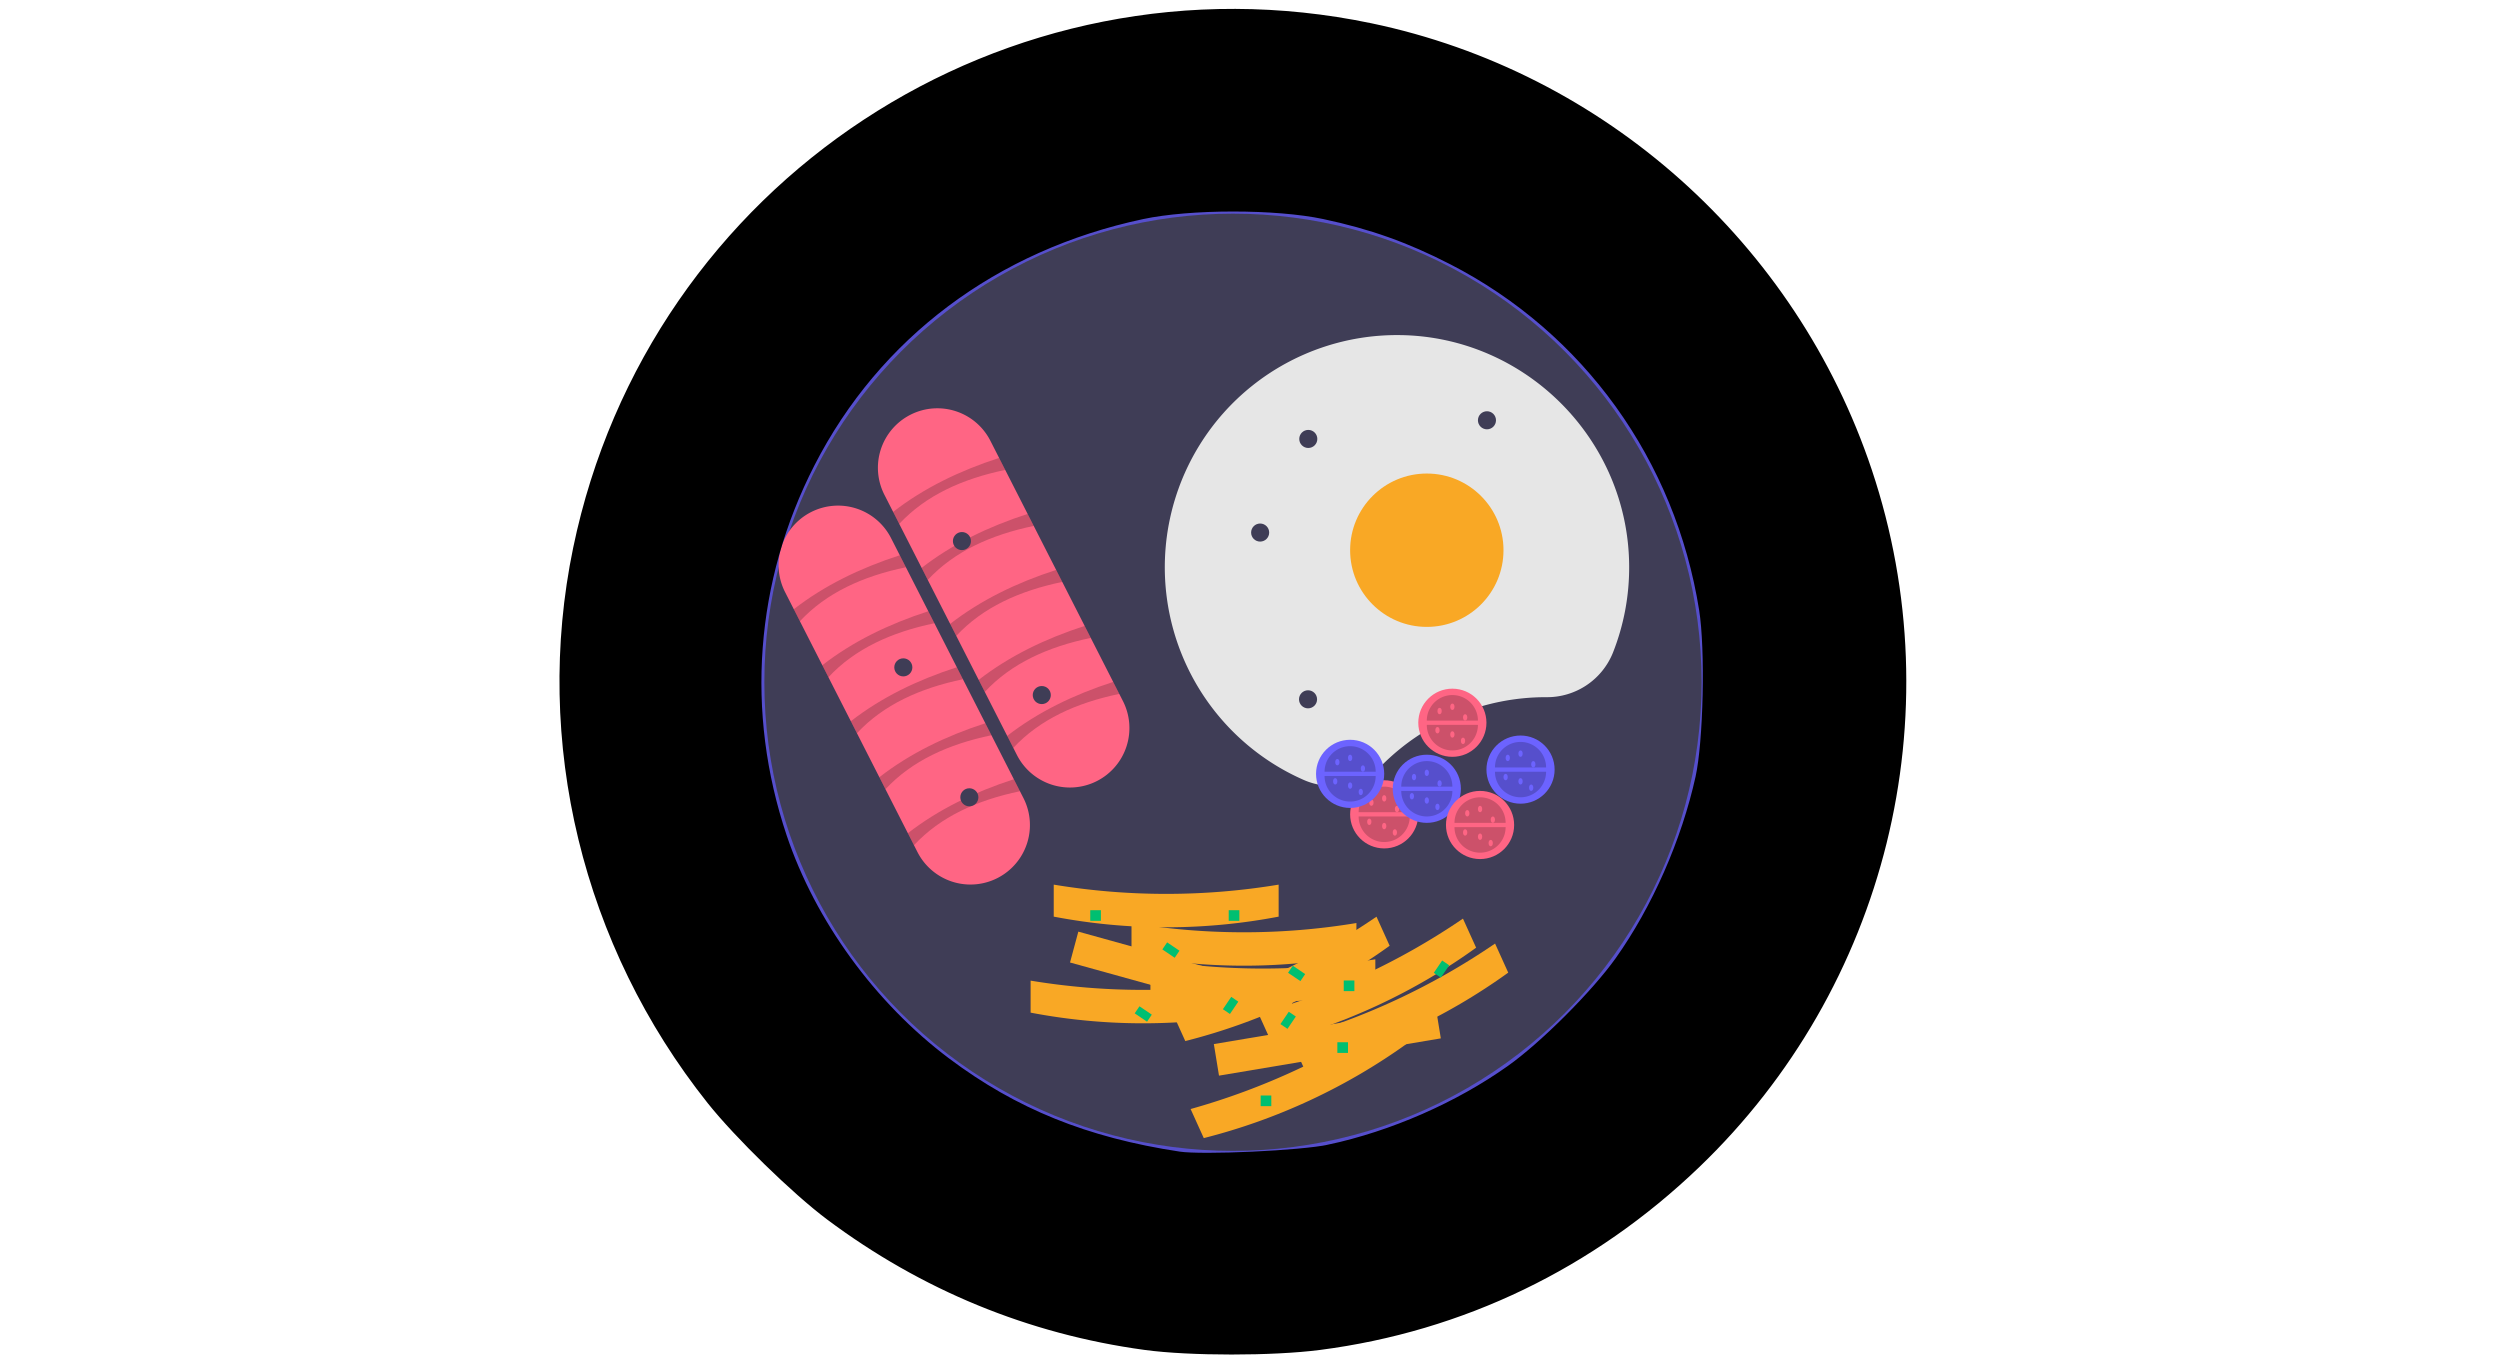 <?xml version="1.0" encoding="UTF-8" standalone="no"?>
<svg
   xmlns:dc="http://purl.org/dc/elements/1.1/"
   xmlns:cc="http://creativecommons.org/ns#"
   xmlns:rdf="http://www.w3.org/1999/02/22-rdf-syntax-ns#"
   xmlns:svg="http://www.w3.org/2000/svg"
   xmlns="http://www.w3.org/2000/svg"
   xmlns:sodipodi="http://sodipodi.sourceforge.net/DTD/sodipodi-0.dtd"
   xmlns:inkscape="http://www.inkscape.org/namespaces/inkscape"
   id="e8a6e089-f0a2-4336-8fc5-733c88302415"
   data-name="Layer 1"
   width="888"
   height="485.489"
   viewBox="0 0 888 485.489"
   version="1.1"
   sodipodi:docname="food.svg"
   inkscape:version="1.0.2 (e86c8708, 2021-01-15)">
  <defs
     id="defs247" />
  <sodipodi:namedview
     pagecolor="#ffffff"
     bordercolor="#666666"
     borderopacity="1"
     objecttolerance="10"
     gridtolerance="10"
     guidetolerance="10"
     inkscape:pageopacity="0"
     inkscape:pageshadow="2"
     inkscape:window-width="1536"
     inkscape:window-height="960"
     id="namedview245"
     showgrid="false"
     inkscape:zoom="0.83886334"
     inkscape:cx="597.53634"
     inkscape:cy="183.72786"
     inkscape:window-x="0"
     inkscape:window-y="0"
     inkscape:window-maximized="0"
     inkscape:current-layer="e8a6e089-f0a2-4336-8fc5-733c88302415" />
  <title
     id="title10">breakfast</title>
  <ellipse
     cx="437.951"
     cy="242.345"
     fill="#6c63ff"
     id="circle42"
     rx="235.304"
     ry="235.299"
     style="stroke-width:0.973" />
  <path
     d="M 437.951,414.091 A 171.748,171.744 0 1 1 559.396,363.788 170.627,170.623 0 0 1 437.951,414.091 Z m 0,-332.899 c -88.862,0 -161.157,72.293 -161.157,161.153 0,88.86 72.295,161.153 161.157,161.153 88.862,0 161.157,-72.293 161.157,-161.153 0,-88.86 -72.295,-161.153 -161.157,-161.153 z"
     opacity="0.2"
     id="path44"
     style="stroke-width:0.973" />
  <ellipse
     cx="437.951"
     cy="242.345"
     fill="#3f3d56"
     id="circle46"
     rx="166.453"
     ry="166.449"
     style="stroke-width:0.973" />
  <path
     d="m 314.163,175.789 a 21.125,21.124 0 1 1 37.649,-19.172 l 47.027,92.345 a 21.125,21.124 0 1 1 -37.649,19.172 z"
     fill="#ff6584"
     id="path48"
     style="stroke-width:0.973" />
  <path
     d="m 319.409,186.089 -2.171,-4.262 c 10.832,-8.416 23.552,-14.606 37.649,-19.172 l 2.171,4.262 c -15.257,3.177 -28.238,9.057 -37.649,19.172 z"
     opacity="0.2"
     id="path50"
     style="stroke-width:0.973" />
  <path
     d="m 329.537,205.979 -2.171,-4.262 c 10.832,-8.416 23.552,-14.606 37.649,-19.172 l 2.171,4.262 c -15.257,3.177 -28.238,9.057 -37.649,19.172 z"
     opacity="0.2"
     id="path52"
     style="stroke-width:0.973" />
  <path
     d="m 339.666,225.868 -2.171,-4.262 c 10.832,-8.416 23.552,-14.606 37.649,-19.172 l 2.171,4.262 c -15.257,3.177 -28.238,9.057 -37.649,19.172 z"
     opacity="0.2"
     id="path54"
     style="stroke-width:0.973" />
  <path
     d="m 349.795,245.758 -2.171,-4.262 c 10.832,-8.416 23.552,-14.606 37.649,-19.172 l 2.171,4.262 c -15.257,3.177 -28.238,9.057 -37.649,19.172 z"
     opacity="0.2"
     id="path56"
     style="stroke-width:0.973" />
  <path
     d="m 359.924,265.648 -2.171,-4.262 c 10.832,-8.416 23.552,-14.606 37.649,-19.172 l 2.171,4.262 c -15.257,3.177 -28.238,9.057 -37.649,19.172 z"
     opacity="0.2"
     id="path58"
     style="stroke-width:0.973" />
  <path
     d="m 278.882,210.359 a 21.125,21.124 0 1 1 37.649,-19.172 l 47.027,92.345 a 21.125,21.124 0 0 1 -37.649,19.172 z"
     fill="#ff6584"
     id="path60"
     style="stroke-width:0.973" />
  <path
     d="m 284.127,220.659 -2.171,-4.262 c 10.832,-8.416 23.552,-14.606 37.649,-19.172 l 2.171,4.262 c -15.257,3.177 -28.238,9.057 -37.649,19.172 z"
     opacity="0.2"
     id="path62"
     style="stroke-width:0.973" />
  <path
     d="m 294.256,240.549 -2.171,-4.262 c 10.832,-8.416 23.552,-14.606 37.649,-19.172 l 2.171,4.262 c -15.257,3.177 -28.238,9.057 -37.649,19.172 z"
     opacity="0.2"
     id="path64"
     style="stroke-width:0.973" />
  <path
     d="m 304.385,260.439 -2.171,-4.262 c 10.832,-8.416 23.552,-14.606 37.649,-19.172 l 2.171,4.262 c -15.257,3.177 -28.238,9.057 -37.649,19.172 z"
     opacity="0.2"
     id="path66"
     style="stroke-width:0.973" />
  <path
     d="m 314.514,280.329 -2.171,-4.262 c 10.832,-8.416 23.552,-14.606 37.649,-19.172 l 2.171,4.262 c -15.257,3.177 -28.238,9.057 -37.649,19.172 z"
     opacity="0.2"
     id="path68"
     style="stroke-width:0.973" />
  <path
     d="m 324.643,300.218 -2.171,-4.262 c 10.832,-8.416 23.552,-14.606 37.649,-19.172 l 2.171,4.262 c -15.257,3.177 -28.238,9.057 -37.649,19.172 z"
     opacity="0.2"
     id="path70"
     style="stroke-width:0.973" />
  <path
     d="m 549.172,247.641 0.148,1.3e-4 a 25.197,25.197 0 0 0 23.593,-15.803 82.248,82.247 0 0 0 5.765,-30.848 c -0.264,-44.685 -36.618,-81.344 -81.301,-81.962 a 82.483,82.481 0 0 0 -34.336,157.986 24.982,24.981 0 0 0 27.745,-5.145 82.205,82.203 0 0 1 58.385,-24.229 z"
     fill="#e6e6e6"
     id="path72"
     style="stroke-width:0.973" />
  <ellipse
     cx="506.802"
     cy="195.437"
     fill="#f9a825"
     id="circle74"
     rx="27.238"
     ry="27.237"
     style="stroke-width:0.973" />
  <ellipse
     cx="447.604"
     cy="189.165"
     fill="#3f3d56"
     id="circle76"
     rx="3.209"
     ry="3.209"
     style="stroke-width:0.973" />
  <ellipse
     cx="341.68"
     cy="192.191"
     fill="#3f3d56"
     id="circle78"
     rx="3.209"
     ry="3.209"
     style="stroke-width:0.973" />
  <ellipse
     cx="464.705"
     cy="155.912"
     fill="#3f3d56"
     id="circle80"
     rx="3.209"
     ry="3.209"
     style="stroke-width:0.973" />
  <ellipse
     cx="464.614"
     cy="248.398"
     fill="#3f3d56"
     id="circle82"
     rx="3.209"
     ry="3.209"
     style="stroke-width:0.973" />
  <ellipse
     cx="528.169"
     cy="149.285"
     fill="#3f3d56"
     id="circle84"
     rx="3.209"
     ry="3.209"
     style="stroke-width:0.973" />
  <ellipse
     cx="320.859"
     cy="237.049"
     fill="#3f3d56"
     id="circle86"
     rx="3.209"
     ry="3.209"
     style="stroke-width:0.973" />
  <ellipse
     cx="344.314"
     cy="283.201"
     fill="#3f3d56"
     id="circle88"
     rx="3.209"
     ry="3.209"
     style="stroke-width:0.973" />
  <ellipse
     cx="491.67"
     cy="289.254"
     fill="#ff6584"
     id="circle90"
     rx="12.106"
     ry="12.105"
     style="stroke-width:0.973" />
  <path
     d="m 500.749,290.01 a 9.079,9.079 0 0 1 -18.159,0"
     opacity="0.2"
     id="path92"
     style="stroke-width:0.973" />
  <path
     d="m 482.591,288.497 a 9.079,9.079 0 0 1 18.159,0"
     opacity="0.2"
     id="path94"
     style="stroke-width:0.973" />
  <ellipse
     cx="487.13"
     cy="285.092"
     rx="0.757"
     ry="1.135"
     fill="#ff6584"
     id="ellipse96"
     style="stroke-width:0.973" />
  <ellipse
     cx="491.67"
     cy="283.579"
     rx="0.757"
     ry="1.135"
     fill="#ff6584"
     id="ellipse98"
     style="stroke-width:0.973" />
  <ellipse
     cx="491.67"
     cy="293.415"
     rx="0.757"
     ry="1.135"
     fill="#ff6584"
     id="ellipse100"
     style="stroke-width:0.973" />
  <ellipse
     cx="496.209"
     cy="287.362"
     rx="0.757"
     ry="1.135"
     fill="#ff6584"
     id="ellipse102"
     style="stroke-width:0.973" />
  <ellipse
     cx="495.453"
     cy="295.685"
     rx="0.757"
     ry="1.135"
     fill="#ff6584"
     id="ellipse104"
     style="stroke-width:0.973" />
  <ellipse
     cx="486.373"
     cy="291.902"
     rx="0.757"
     ry="1.135"
     fill="#ff6584"
     id="ellipse106"
     style="stroke-width:0.973" />
  <ellipse
     cx="515.881"
     cy="256.72"
     fill="#ff6584"
     id="circle108"
     rx="12.106"
     ry="12.105"
     style="stroke-width:0.973" />
  <path
     d="m 524.96,257.477 a 9.079,9.079 0 0 1 -18.159,0"
     opacity="0.2"
     id="path110"
     style="stroke-width:0.973" />
  <path
     d="m 506.802,255.964 a 9.079,9.079 0 0 1 18.159,0"
     opacity="0.2"
     id="path112"
     style="stroke-width:0.973" />
  <ellipse
     cx="511.342"
     cy="252.559"
     rx="0.757"
     ry="1.135"
     fill="#ff6584"
     id="ellipse114"
     style="stroke-width:0.973" />
  <ellipse
     cx="515.881"
     cy="251.046"
     rx="0.757"
     ry="1.135"
     fill="#ff6584"
     id="ellipse116"
     style="stroke-width:0.973" />
  <ellipse
     cx="515.881"
     cy="260.881"
     rx="0.757"
     ry="1.135"
     fill="#ff6584"
     id="ellipse118"
     style="stroke-width:0.973" />
  <ellipse
     cx="520.421"
     cy="254.829"
     rx="0.757"
     ry="1.135"
     fill="#ff6584"
     id="ellipse120"
     style="stroke-width:0.973" />
  <ellipse
     cx="519.664"
     cy="263.151"
     rx="0.757"
     ry="1.135"
     fill="#ff6584"
     id="ellipse122"
     style="stroke-width:0.973" />
  <ellipse
     cx="510.585"
     cy="259.368"
     rx="0.757"
     ry="1.135"
     fill="#ff6584"
     id="ellipse124"
     style="stroke-width:0.973" />
  <ellipse
     cx="540.093"
     cy="273.365"
     fill="#6c63ff"
     id="circle126"
     rx="12.106"
     ry="12.105"
     style="stroke-width:0.973" />
  <path
     d="m 549.172,274.122 a 9.079,9.079 0 0 1 -18.159,0"
     opacity="0.2"
     id="path128"
     style="stroke-width:0.973" />
  <path
     d="m 531.013,272.609 a 9.079,9.079 0 0 1 18.159,0"
     opacity="0.2"
     id="path130"
     style="stroke-width:0.973" />
  <ellipse
     cx="535.553"
     cy="269.204"
     rx="0.757"
     ry="1.135"
     fill="#6c63ff"
     id="ellipse132"
     style="stroke-width:0.973" />
  <ellipse
     cx="540.093"
     cy="267.691"
     rx="0.757"
     ry="1.135"
     fill="#6c63ff"
     id="ellipse134"
     style="stroke-width:0.973" />
  <ellipse
     cx="540.093"
     cy="277.526"
     rx="0.757"
     ry="1.135"
     fill="#6c63ff"
     id="ellipse136"
     style="stroke-width:0.973" />
  <ellipse
     cx="544.632"
     cy="271.474"
     rx="0.757"
     ry="1.135"
     fill="#6c63ff"
     id="ellipse138"
     style="stroke-width:0.973" />
  <ellipse
     cx="543.876"
     cy="279.796"
     rx="0.757"
     ry="1.135"
     fill="#6c63ff"
     id="ellipse140"
     style="stroke-width:0.973" />
  <ellipse
     cx="534.796"
     cy="276.013"
     rx="0.757"
     ry="1.135"
     fill="#6c63ff"
     id="ellipse142"
     style="stroke-width:0.973" />
  <ellipse
     cx="479.564"
     cy="274.878"
     fill="#6c63ff"
     id="circle144"
     rx="12.106"
     ry="12.105"
     style="stroke-width:0.973" />
  <path
     d="m 488.643,275.635 a 9.079,9.079 0 0 1 -18.159,0"
     opacity="0.2"
     id="path146"
     style="stroke-width:0.973" />
  <path
     d="m 470.485,274.122 a 9.079,9.079 0 0 1 18.159,0"
     opacity="0.2"
     id="path148"
     style="stroke-width:0.973" />
  <ellipse
     cx="475.024"
     cy="270.717"
     rx="0.757"
     ry="1.135"
     fill="#6c63ff"
     id="ellipse150"
     style="stroke-width:0.973" />
  <ellipse
     cx="479.564"
     cy="269.204"
     rx="0.757"
     ry="1.135"
     fill="#6c63ff"
     id="ellipse152"
     style="stroke-width:0.973" />
  <ellipse
     cx="479.564"
     cy="279.04"
     rx="0.757"
     ry="1.135"
     fill="#6c63ff"
     id="ellipse154"
     style="stroke-width:0.973" />
  <ellipse
     cx="484.104"
     cy="272.987"
     rx="0.757"
     ry="1.135"
     fill="#6c63ff"
     id="ellipse156"
     style="stroke-width:0.973" />
  <ellipse
     cx="483.347"
     cy="281.309"
     rx="0.757"
     ry="1.135"
     fill="#6c63ff"
     id="ellipse158"
     style="stroke-width:0.973" />
  <ellipse
     cx="474.268"
     cy="277.526"
     rx="0.757"
     ry="1.135"
     fill="#6c63ff"
     id="ellipse160"
     style="stroke-width:0.973" />
  <ellipse
     cx="506.802"
     cy="280.174"
     fill="#6c63ff"
     id="circle162"
     rx="12.106"
     ry="12.105"
     style="stroke-width:0.973" />
  <path
     d="m 515.881,280.931 a 9.079,9.079 0 1 1 -18.159,0"
     opacity="0.2"
     id="path164"
     style="stroke-width:0.973" />
  <path
     d="m 497.723,279.418 a 9.079,9.079 0 1 1 18.159,0"
     opacity="0.2"
     id="path166"
     style="stroke-width:0.973" />
  <ellipse
     cx="502.262"
     cy="276.013"
     rx="0.757"
     ry="1.135"
     fill="#6c63ff"
     id="ellipse168"
     style="stroke-width:0.973" />
  <ellipse
     cx="506.802"
     cy="274.5"
     rx="0.757"
     ry="1.135"
     fill="#6c63ff"
     id="ellipse170"
     style="stroke-width:0.973" />
  <ellipse
     cx="506.802"
     cy="284.336"
     rx="0.757"
     ry="1.135"
     fill="#6c63ff"
     id="ellipse172"
     style="stroke-width:0.973" />
  <ellipse
     cx="511.342"
     cy="278.283"
     rx="0.757"
     ry="1.135"
     fill="#6c63ff"
     id="ellipse174"
     style="stroke-width:0.973" />
  <ellipse
     cx="510.585"
     cy="286.605"
     rx="0.757"
     ry="1.135"
     fill="#6c63ff"
     id="ellipse176"
     style="stroke-width:0.973" />
  <ellipse
     cx="501.506"
     cy="282.823"
     rx="0.757"
     ry="1.135"
     fill="#6c63ff"
     id="ellipse178"
     style="stroke-width:0.973" />
  <ellipse
     cx="525.717"
     cy="293.036"
     fill="#ff6584"
     id="circle180"
     rx="12.106"
     ry="12.105"
     style="stroke-width:0.973" />
  <path
     d="m 534.796,293.793 a 9.079,9.079 0 1 1 -18.159,0"
     opacity="0.2"
     id="path182"
     style="stroke-width:0.973" />
  <path
     d="m 516.638,292.28 a 9.079,9.079 0 1 1 18.159,0"
     opacity="0.2"
     id="path184"
     style="stroke-width:0.973" />
  <ellipse
     cx="521.177"
     cy="288.875"
     rx="0.757"
     ry="1.135"
     fill="#ff6584"
     id="ellipse186"
     style="stroke-width:0.973" />
  <ellipse
     cx="525.717"
     cy="287.362"
     rx="0.757"
     ry="1.135"
     fill="#ff6584"
     id="ellipse188"
     style="stroke-width:0.973" />
  <ellipse
     cx="525.717"
     cy="297.198"
     rx="0.757"
     ry="1.135"
     fill="#ff6584"
     id="ellipse190"
     style="stroke-width:0.973" />
  <ellipse
     cx="530.257"
     cy="291.145"
     rx="0.757"
     ry="1.135"
     fill="#ff6584"
     id="ellipse192"
     style="stroke-width:0.973" />
  <ellipse
     cx="529.5"
     cy="299.467"
     rx="0.757"
     ry="1.135"
     fill="#ff6584"
     id="ellipse194"
     style="stroke-width:0.973" />
  <ellipse
     cx="520.421"
     cy="295.685"
     rx="0.757"
     ry="1.135"
     fill="#ff6584"
     id="ellipse196"
     style="stroke-width:0.973" />
  <ellipse
     cx="370.039"
     cy="246.885"
     fill="#3f3d56"
     id="circle198"
     rx="3.209"
     ry="3.209"
     style="stroke-width:0.973" />
  <polygon
     points="388.203,332.857 467.378,354.815 464.345,366.08 385.17,344.123 "
     fill="#f9a825"
     id="polygon200"
     transform="matrix(0.973,0,0,0.973,5.302,7.046)" />
  <path
     d="m 445.961,359.687 a 212.445,212.44 0 0 1 -79.888,0 V 348.32 a 244.295,244.29 0 0 0 79.888,0 z"
     fill="#f9a825"
     id="path202"
     style="stroke-width:0.973" />
  <path
     d="m 454.174,325.587 a 212.445,212.44 0 0 1 -79.888,0 v -11.366 a 244.296,244.29 0 0 0 79.888,0 z"
     fill="#f9a825"
     id="path204"
     style="stroke-width:0.973" />
  <path
     d="m 481.799,339.227 a 212.445,212.44 0 0 1 -79.888,0 v -11.366 a 244.296,244.29 0 0 0 79.888,0 z"
     fill="#f9a825"
     id="path206"
     style="stroke-width:0.973" />
  <path
     d="m 488.518,352.109 a 212.445,212.44 0 0 1 -79.888,0 v -11.366 a 244.296,244.29 0 0 0 79.888,0 z"
     fill="#f9a825"
     id="path208"
     style="stroke-width:0.973" />
  <polygon
     points="437.676,373.904 518.652,360.302 520.531,371.824 439.554,385.426 "
     fill="#f9a825"
     id="polygon210"
     transform="matrix(0.973,0,0,0.973,5.302,7.046)" />
  <path
     d="m 500.172,370.399 a 214.101,214.097 0 0 1 -72.59,33.856 l -4.676,-10.328 a 246.206,246.2 0 0 0 72.59,-33.856 z"
     fill="#f9a825"
     id="path212"
     style="stroke-width:0.973" />
  <path
     d="m 493.606,335.934 a 214.101,214.097 0 0 1 -72.59,33.856 l -4.676,-10.328 a 246.206,246.2 0 0 0 72.59,-33.856 z"
     fill="#f9a825"
     id="path214"
     style="stroke-width:0.973" />
  <path
     d="m 524.319,336.621 a 214.101,214.096 0 0 1 -72.59,33.856 l -4.676,-10.328 a 246.206,246.201 0 0 0 72.59,-33.856 z"
     fill="#f9a825"
     id="path216"
     style="stroke-width:0.973" />
  <path
     d="m 535.724,345.479 a 214.101,214.097 0 0 1 -72.59,33.856 l -4.676,-10.328 a 246.206,246.2 0 0 0 72.59,-33.856 z"
     fill="#f9a825"
     id="path218"
     style="stroke-width:0.973" />
  <rect
     x="436.438"
     y="323.3"
     width="3.783"
     height="3.783"
     fill="#00bf71"
     id="rect220"
     style="stroke-width:0.973" />
  <rect
     x="447.787"
     y="389.123"
     width="3.783"
     height="3.783"
     fill="#00bf71"
     id="rect222"
     style="stroke-width:0.973" />
  <rect
     x="387.258"
     y="323.3"
     width="3.783"
     height="3.783"
     fill="#00bf71"
     id="rect224"
     style="stroke-width:0.973" />
  <rect
     x="475.024"
     y="370.209"
     width="3.783"
     height="3.783"
     fill="#00bf71"
     id="rect226"
     style="stroke-width:0.973" />
  <rect
     x="477.294"
     y="348.267"
     width="3.783"
     height="3.783"
     fill="#00bf71"
     id="rect228"
     style="stroke-width:0.973" />
  <rect
     x="530.879"
     y="44.57"
     width="5.296"
     height="3.026"
     transform="matrix(0.828,0.561,-0.561,0.828,0,0)"
     fill="#00bf71"
     id="rect230"
     style="stroke-width:0.973" />
  <rect
     x="572.491"
     y="26.395"
     width="5.296"
     height="3.026"
     transform="matrix(0.828,0.561,-0.561,0.828,0,0)"
     fill="#00bf71"
     id="rect232"
     style="stroke-width:0.973" />
  <rect
     x="535.483"
     y="68.875"
     width="5.296"
     height="3.026"
     transform="matrix(0.828,0.561,-0.561,0.828,0,0)"
     fill="#00bf71"
     id="rect234"
     style="stroke-width:0.973" />
  <rect
     x="47.82"
     y="-563.615"
     width="5.296"
     height="3.026"
     transform="matrix(-0.561,0.828,-0.828,-0.561,0,0)"
     fill="#00bf71"
     id="rect236"
     style="stroke-width:0.973" />
  <rect
     x="40.733"
     y="-583.493"
     width="5.296"
     height="3.026"
     transform="matrix(-0.561,0.828,-0.828,-0.561,0,0)"
     fill="#00bf71"
     id="rect238"
     style="stroke-width:0.973" />
  <rect
     x="-4.881"
     y="-618.381"
     width="5.296"
     height="3.026"
     transform="matrix(-0.561,0.828,-0.828,-0.561,0,0)"
     fill="#00bf71"
     id="rect240"
     style="stroke-width:0.973" />
  <path
     style="fill:#000000;fill-opacity:1;stroke:#000000;stroke-width:9.18;stroke-opacity:1"
     d="M 407.12,474.939 C 366.759,469.437 329.43,454.089 296.5,429.456 284.671,420.608 264.464,400.91 254.956,388.96 211.291,334.078 194.078,263.045 208.082,195.516 234.531,67.971 358.979,-13.815 486.175,12.757 c 81.139,16.95 147.914,76.543 174.338,155.587 28.611,85.586 5.183,180.227 -60.134,242.918 -36.797,35.317 -82.22,57.22 -132.072,63.684 -16.419,2.129 -45.545,2.126 -61.187,-0.007 z m 65.593,-63.856 c 23.106,-4.99 46.708,-15.336 65.602,-28.757 12.114,-8.605 30.711,-27.202 39.317,-39.316 13.308,-18.733 24.037,-43.12 29.123,-66.192 2.891,-13.113 3.615,-46.306 1.325,-60.736 C 599.393,161.341 565.936,114.823 517.251,89.799 501.751,81.831 488.009,76.938 470.966,73.318 c -17.437,-3.704 -48.446,-3.702 -65.863,0.005 -53.377,11.359 -96.094,43.379 -119.896,89.872 -21.676,42.339 -25.253,89.96 -10.14,134.981 10.461,31.161 32.311,61.194 59.221,81.399 24.6,18.47 50.479,28.939 84.103,34.023 8.72,1.318 44.174,-0.322 54.322,-2.514 z"
     id="path251" />
</svg>
